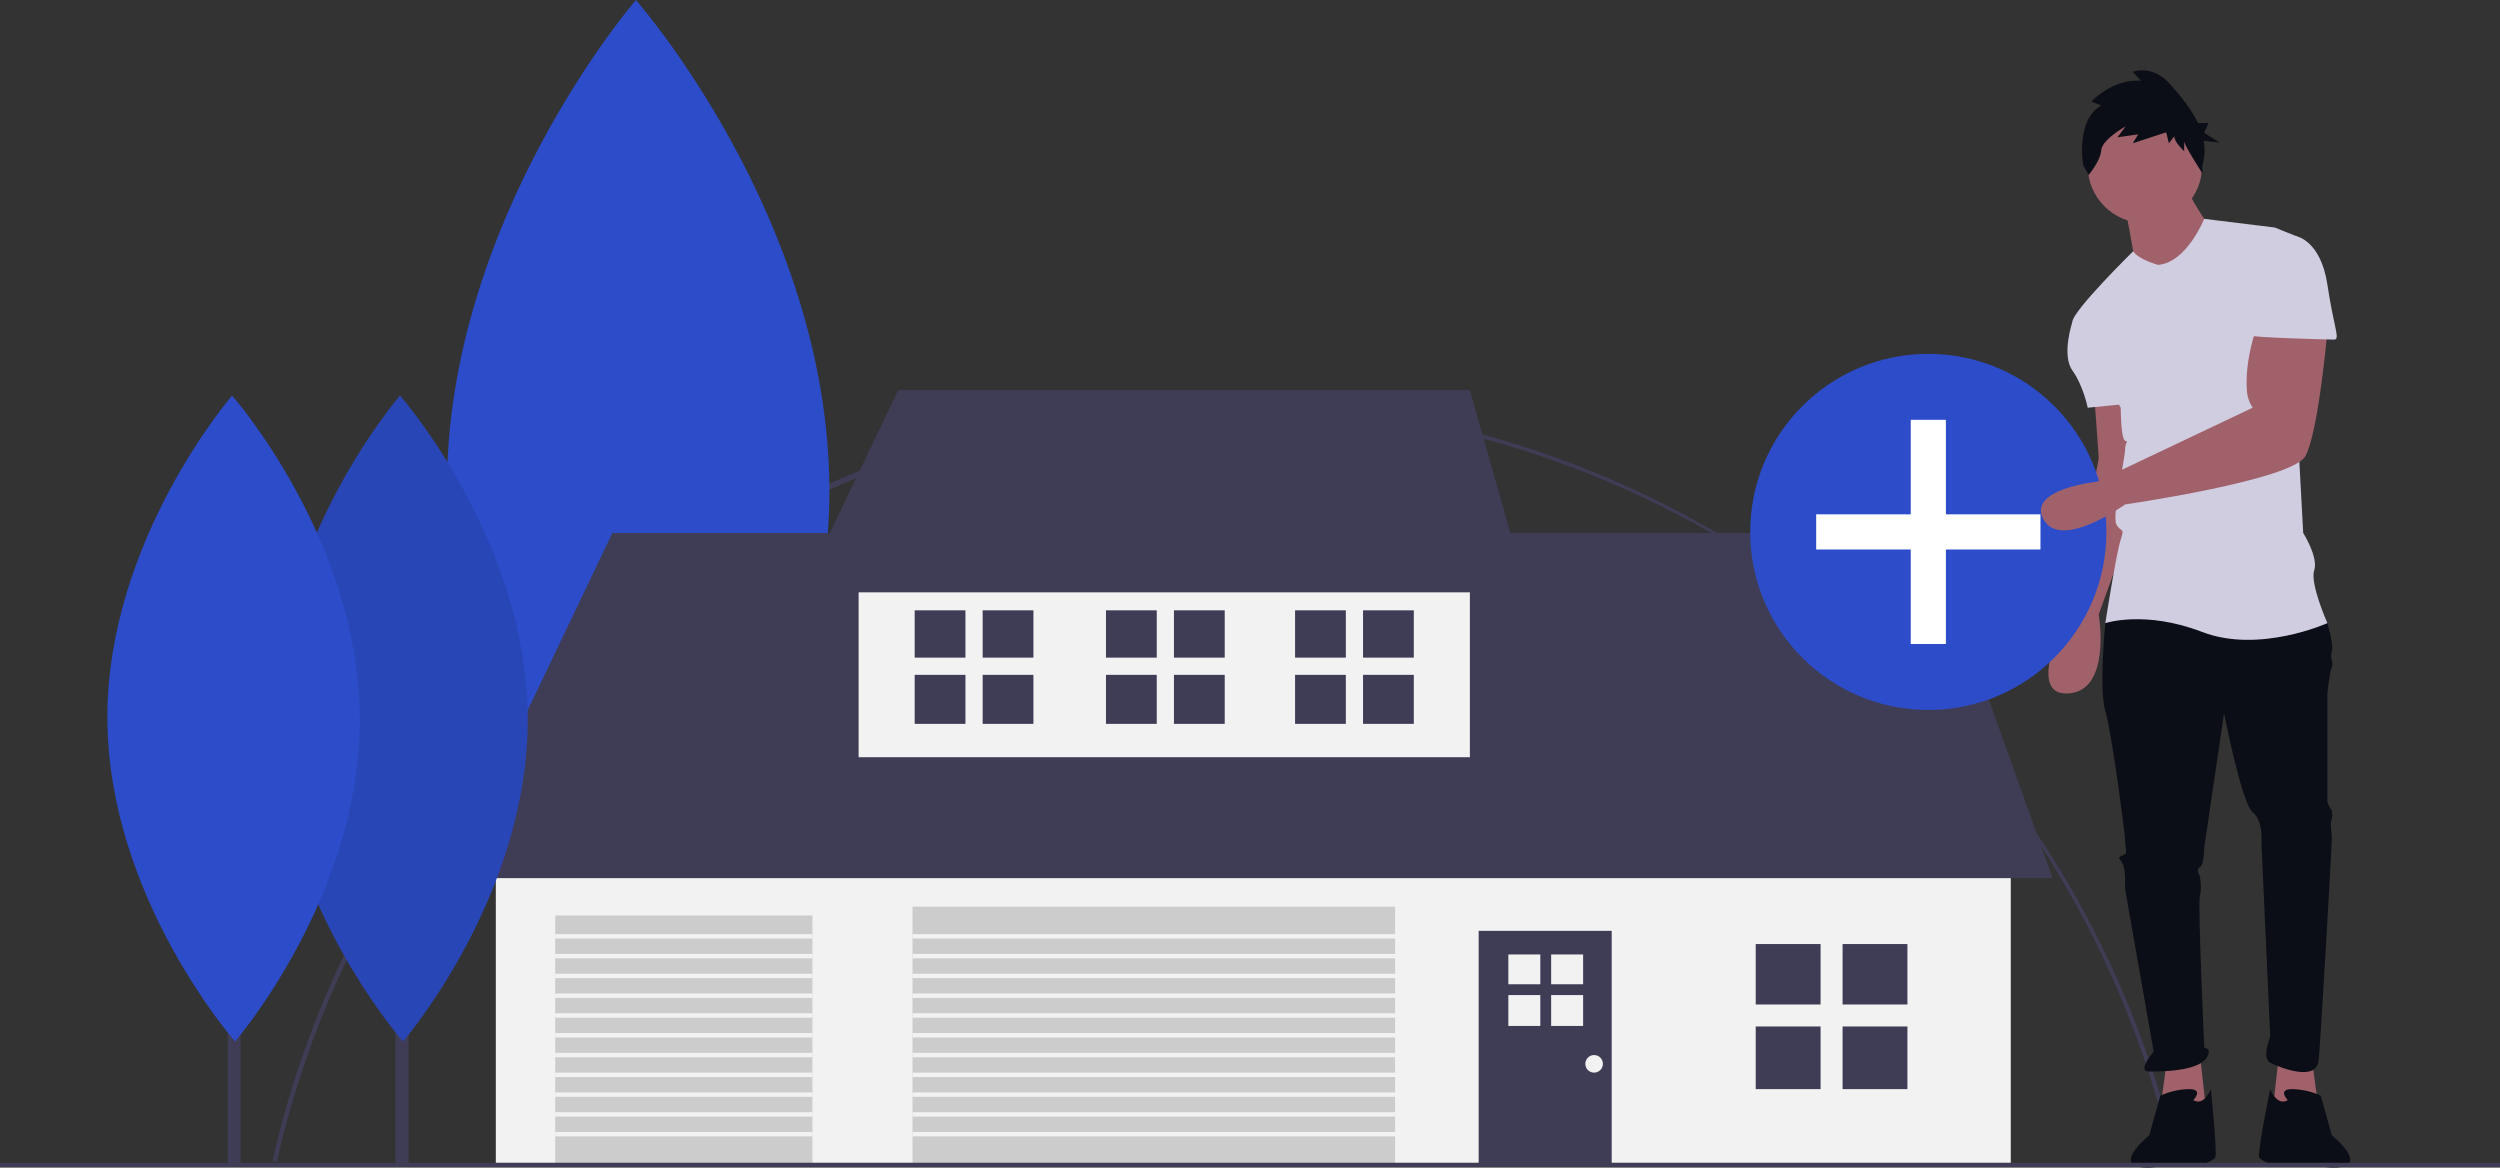 <svg width="788" height="368" viewBox="0 0 788 368" fill="none" xmlns="http://www.w3.org/2000/svg">
<rect x="0" y="0" width="788" height="368" fill="#333333" stroke="none"/>
<g clip-path="url(#clip0_718_8131)">
<path d="M87.254 366.19L85.902 365.886C100.98 298.856 138.872 237.986 192.598 194.49C233.217 161.656 281.526 139.697 332.978 130.68C384.43 121.663 437.332 125.884 486.701 142.946C536.07 160.009 580.284 189.351 615.178 228.21C650.072 267.069 674.499 314.167 686.158 365.068L684.807 365.375C652.89 225.282 530.066 127.439 386.123 127.439C244.065 127.439 118.373 227.848 87.254 366.19Z" fill="#3F3D56"/>
<path d="M728.744 334.283L730.823 349.524L716.269 350.91L718.348 332.204L728.744 334.283Z" fill="#A0616A"/>
<path d="M660.132 125.053C660.132 125.053 661.518 143.759 661.518 144.451C661.518 145.144 651.815 192.948 651.815 192.948C651.815 192.948 637.954 219.275 651.815 218.582C665.676 217.89 661.518 193.641 661.518 193.641L676.072 153.458L669.835 125.053H660.132Z" fill="#A0616A"/>
<path d="M683.003 334.283L680.923 349.524L695.478 350.91L693.398 332.204L683.003 334.283Z" fill="#A0616A"/>
<path d="M667.062 191.563L663.597 196.412C663.597 196.412 661.518 217.197 663.597 224.125C665.676 231.053 669.835 262.922 669.835 265.001C669.835 267.079 670.528 268.465 669.835 269.158C669.142 269.85 667.062 269.85 668.449 271.236C669.835 272.622 669.835 276.779 669.835 276.779V280.243L678.844 331.511C678.844 331.511 673.3 337.746 677.458 337.746C681.617 337.746 696.864 337.746 696.171 330.818L694.785 330.125C694.785 330.125 692.705 284.4 693.398 282.321C694.091 280.243 693.398 276.086 693.398 276.086C693.398 276.086 692.012 274.007 693.398 273.315C694.785 272.622 694.785 267.079 694.785 267.079L701.022 224.818C701.022 224.818 706.566 253.223 710.032 255.994C713.497 258.765 712.804 265.694 712.804 265.694L715.576 326.661C715.576 326.661 712.804 333.589 715.576 334.975C718.348 336.361 730.13 341.21 730.823 334.282C731.516 327.354 734.982 267.079 734.982 264.308C734.982 261.537 734.289 260.151 734.982 258.073C735.675 255.994 734.289 255.994 734.982 255.994C735.675 255.994 733.595 253.916 733.595 252.53V218.582C733.595 218.582 734.289 211.654 734.982 210.269C735.675 208.883 734.289 207.497 734.982 205.419C735.675 203.341 733.595 196.412 733.595 196.412L702.408 188.099L667.062 191.563Z" fill="#0B0E16"/>
<path d="M691.319 346.753C691.319 346.753 694.785 343.289 689.933 343.289C686.819 343.353 683.751 344.06 680.923 345.368L677.458 357.838C677.458 357.838 663.251 369.27 679.191 367.884C695.131 366.498 692.705 367.538 692.705 367.538C692.705 367.538 697.557 366.152 698.25 364.766C698.943 363.381 696.864 343.289 696.864 343.289C696.864 343.289 694.785 348.832 691.319 346.753Z" fill="#0B0E16"/>
<path d="M721.12 346.753C721.12 346.753 717.655 343.289 722.507 343.289C725.621 343.353 728.689 344.06 731.516 345.368L734.982 357.838C734.982 357.838 749.189 369.27 733.249 367.884C717.309 366.498 717.655 367.538 717.655 367.538C717.655 367.538 712.804 366.152 712.111 364.766C711.418 363.381 715.576 343.289 715.576 343.289C715.576 343.289 717.655 348.832 721.12 346.753Z" fill="#0B0E16"/>
<path d="M204.481 122.927H198.311V366.557H204.481V122.927Z" fill="#3F3D56"/>
<path d="M261.422 153.975C261.815 239.166 201.858 308.505 201.858 308.505C201.858 308.505 141.264 239.722 140.871 154.53C140.478 69.339 200.436 0 200.436 0C200.436 0 261.03 68.784 261.422 153.975Z" fill="#2C4CC9"/>
<path d="M633.796 265.693H156.283V366.844H633.796V265.693Z" fill="#F2F2F2"/>
<path d="M141.036 276.778L193.015 168.007H608.153L646.964 276.778H141.036Z" fill="#3F3D56"/>
<path d="M463.305 174.936H270.637V238.674H463.305V174.936Z" fill="#F2F2F2"/>
<path d="M283.112 122.975L252.617 186.713H481.325L463.305 122.975H283.112Z" fill="#3F3D56"/>
<path d="M439.741 285.785H287.617V366.844H439.741V285.785Z" fill="#CCCCCC"/>
<path d="M256.083 288.557H174.996V366.844H256.083V288.557Z" fill="#CCCCCC"/>
<path d="M508.007 293.406H466.077V366.844H508.007V293.406Z" fill="#3F3D56"/>
<path d="M788 366.498H0V367.884H788V366.498Z" fill="#3F3D56"/>
<path d="M128.755 205.806H124.683V366.575H128.755V205.806Z" fill="#3F3D56"/>
<path d="M166.33 226.294C166.59 282.511 127.024 328.268 127.024 328.268C127.024 328.268 87.039 282.878 86.779 226.661C86.52 170.444 126.086 124.688 126.086 124.688C126.086 124.688 166.071 170.077 166.33 226.294Z" fill="#2C4CC9"/>
<path opacity="0.1" d="M166.33 226.294C166.59 282.511 127.024 328.268 127.024 328.268C127.024 328.268 87.039 282.878 86.779 226.661C86.52 170.444 126.086 124.688 126.086 124.688C126.086 124.688 166.071 170.077 166.33 226.294Z" fill="#0B0E16"/>
<path d="M75.825 205.806H71.754V366.575H75.825V205.806Z" fill="#3F3D56"/>
<path d="M113.401 226.294C113.66 282.511 74.094 328.268 74.094 328.268C74.094 328.268 34.109 282.878 33.85 226.661C33.591 170.444 73.156 124.688 73.156 124.688C73.156 124.688 113.142 170.077 113.401 226.294Z" fill="#2C4CC9"/>
<path d="M573.847 297.563H553.402V316.616H573.847V297.563Z" fill="#3F3D56"/>
<path d="M601.222 297.563H580.778V316.616H601.222V297.563Z" fill="#3F3D56"/>
<path d="M573.847 323.543H553.402V343.288H573.847V323.543Z" fill="#3F3D56"/>
<path d="M601.222 323.543H580.778V343.288H601.222V323.543Z" fill="#3F3D56"/>
<path d="M304.31 192.376H288.31V207.286H304.31V192.376Z" fill="#3F3D56"/>
<path d="M325.734 192.376H309.734V207.286H325.734V192.376Z" fill="#3F3D56"/>
<path d="M304.31 212.709H288.31V228.162H304.31V212.709Z" fill="#3F3D56"/>
<path d="M325.734 212.709H309.734V228.162H325.734V212.709Z" fill="#3F3D56"/>
<path d="M424.208 192.376H408.208V207.286H424.208V192.376Z" fill="#3F3D56"/>
<path d="M445.632 192.376H429.632V207.286H445.632V192.376Z" fill="#3F3D56"/>
<path d="M424.208 212.709H408.208V228.162H424.208V212.709Z" fill="#3F3D56"/>
<path d="M445.632 212.709H429.632V228.162H445.632V212.709Z" fill="#3F3D56"/>
<path d="M364.606 192.376H348.605V207.286H364.606V192.376Z" fill="#3F3D56"/>
<path d="M386.03 192.376H370.029V207.286H386.03V192.376Z" fill="#3F3D56"/>
<path d="M364.606 212.709H348.605V228.162H364.606V212.709Z" fill="#3F3D56"/>
<path d="M386.03 212.709H370.029V228.162H386.03V212.709Z" fill="#3F3D56"/>
<path d="M485.508 300.847H475.434V310.235H485.508V300.847Z" fill="#F2F2F2"/>
<path d="M498.997 300.847H488.923V310.235H498.997V300.847Z" fill="#F2F2F2"/>
<path d="M485.508 313.648H475.434V323.378H485.508V313.648Z" fill="#F2F2F2"/>
<path d="M498.997 313.648H488.923V323.378H498.997V313.648Z" fill="#F2F2F2"/>
<path d="M502.463 338.092C503.994 338.092 505.235 336.852 505.235 335.321C505.235 333.791 503.994 332.55 502.463 332.55C500.932 332.55 499.69 333.791 499.69 335.321C499.69 336.852 500.932 338.092 502.463 338.092Z" fill="#F2F2F2"/>
<path d="M440.088 294.445H287.617V295.831H440.088V294.445Z" fill="#F2F2F2"/>
<path d="M440.088 300.681H287.617V302.066H440.088V300.681Z" fill="#F2F2F2"/>
<path d="M440.088 306.916H287.617V308.302H440.088V306.916Z" fill="#F2F2F2"/>
<path d="M440.088 313.151H287.617V314.537H440.088V313.151Z" fill="#F2F2F2"/>
<path d="M440.088 319.387H287.617V320.772H440.088V319.387Z" fill="#F2F2F2"/>
<path d="M440.088 325.622H287.617V327.008H440.088V325.622Z" fill="#F2F2F2"/>
<path d="M440.088 331.857H287.617V333.243H440.088V331.857Z" fill="#F2F2F2"/>
<path d="M440.088 338.093H287.617V339.478H440.088V338.093Z" fill="#F2F2F2"/>
<path d="M440.088 344.328H287.617V345.714H440.088V344.328Z" fill="#F2F2F2"/>
<path d="M440.088 350.563H287.617V351.949H440.088V350.563Z" fill="#F2F2F2"/>
<path d="M440.088 356.799H287.617V358.184H440.088V356.799Z" fill="#F2F2F2"/>
<path d="M256.083 294.445H174.996V295.831H256.083V294.445Z" fill="#F2F2F2"/>
<path d="M256.083 300.681H174.996V302.066H256.083V300.681Z" fill="#F2F2F2"/>
<path d="M256.083 306.916H174.996V308.302H256.083V306.916Z" fill="#F2F2F2"/>
<path d="M256.083 313.151H174.996V314.537H256.083V313.151Z" fill="#F2F2F2"/>
<path d="M256.083 319.387H174.996V320.772H256.083V319.387Z" fill="#F2F2F2"/>
<path d="M256.083 325.622H174.996V327.008H256.083V325.622Z" fill="#F2F2F2"/>
<path d="M256.083 331.857H174.996V333.243H256.083V331.857Z" fill="#F2F2F2"/>
<path d="M256.083 338.093H174.996V339.478H256.083V338.093Z" fill="#F2F2F2"/>
<path d="M256.083 344.328H174.996V345.714H256.083V344.328Z" fill="#F2F2F2"/>
<path d="M256.083 350.563H174.996V351.949H256.083V350.563Z" fill="#F2F2F2"/>
<path d="M256.083 356.799H174.996V358.184H256.083V356.799Z" fill="#F2F2F2"/>
<path d="M607.807 223.779C638.81 223.779 663.944 198.654 663.944 167.661C663.944 136.668 638.81 111.543 607.807 111.543C576.803 111.543 551.669 136.668 551.669 167.661C551.669 198.654 576.803 223.779 607.807 223.779Z" fill="#2C4CC9"/>
<path d="M643.152 162.118H613.351V132.327H602.262V162.118H572.461V173.203H602.262V202.994H613.351V173.203H643.152V162.118Z" fill="white"/>
<path d="M676.072 70.32C686.024 70.32 694.091 62.255 694.091 52.307C694.091 42.359 686.024 34.294 676.072 34.294C666.12 34.294 658.053 42.359 658.053 52.307C658.053 62.255 666.12 70.32 676.072 70.32Z" fill="#A0616A"/>
<path d="M669.835 65.471C669.835 65.471 672.607 79.327 672.607 81.406C672.607 83.484 684.389 89.719 684.389 89.719L697.557 73.092C697.557 73.092 689.24 61.314 689.24 58.543L669.835 65.471Z" fill="#A0616A"/>
<path d="M680.23 83.484C680.23 83.484 674.19 81.877 672.359 79.216C672.359 79.216 653.201 98.033 653.201 101.497L668.449 128.517C668.449 128.517 668.449 138.216 669.835 138.909C671.221 139.602 669.835 138.909 669.835 141.68C669.835 144.452 665.676 162.465 667.062 165.236C668.449 168.007 669.835 165.929 668.449 170.086C667.062 174.243 663.597 196.413 663.597 196.413C663.597 196.413 676.072 192.256 694.091 199.184C712.111 206.112 733.595 196.413 733.595 196.413C733.595 196.413 728.051 183.942 729.437 179.785C730.823 175.628 725.972 168.007 725.972 168.007L722.507 104.269C722.507 104.269 727.358 75.863 723.893 74.478L716.962 71.706L694.768 68.98C694.768 68.98 689.24 82.791 680.23 83.484Z" fill="#D0CDE1"/>
<path d="M660.132 96.647L653.201 101.497C653.201 101.497 649.736 111.889 653.201 116.739C656.667 121.589 658.053 128.517 658.053 128.517L671.914 127.131L660.132 96.647Z" fill="#D0CDE1"/>
<path d="M711.418 102.883C711.418 102.883 707.404 113.199 708.243 123.406C708.396 125.234 709.012 126.993 710.032 128.517L660.863 151.852C660.863 151.852 638.647 154.151 644.192 163.85C649.736 173.55 669.835 159.001 669.835 159.001C669.835 159.001 722.507 151.38 726.665 143.759C730.823 136.138 733.595 104.268 733.595 104.268L711.418 102.883Z" fill="#A0616A"/>
<path d="M662.314 33.27L659.189 32.02C659.189 32.02 665.724 24.827 674.817 25.452L672.26 22.638C672.26 22.638 678.511 20.136 684.194 26.703C687.182 30.155 690.638 34.213 692.793 38.785H696.14L694.743 41.86L699.633 44.935L694.614 44.383C695.089 47.037 694.927 49.767 694.139 52.347L694.274 54.777C694.274 54.777 688.456 45.779 688.456 44.529V47.656C688.456 47.656 685.331 44.841 685.331 42.965L683.626 45.154L682.773 41.714L672.26 45.154L673.965 42.34L667.429 43.278L669.987 39.838C669.987 39.838 662.599 43.903 662.314 47.343C662.03 50.783 658.336 55.161 658.336 55.161L656.631 52.034C656.631 52.034 654.074 37.961 662.314 33.27Z" fill="#0B0E16"/>
<path d="M713.497 74.478H723.893C723.893 74.478 731.516 75.863 733.595 89.719C735.675 103.576 737.754 107.04 735.675 107.04C733.595 107.04 708.646 106.347 708.646 105.654C708.646 104.961 713.497 74.478 713.497 74.478Z" fill="#D0CDE1"/>
</g>
<defs>
<clipPath id="clip0_718_8131">
<rect width="788" height="368" fill="white"/>
</clipPath>
</defs>
</svg>
